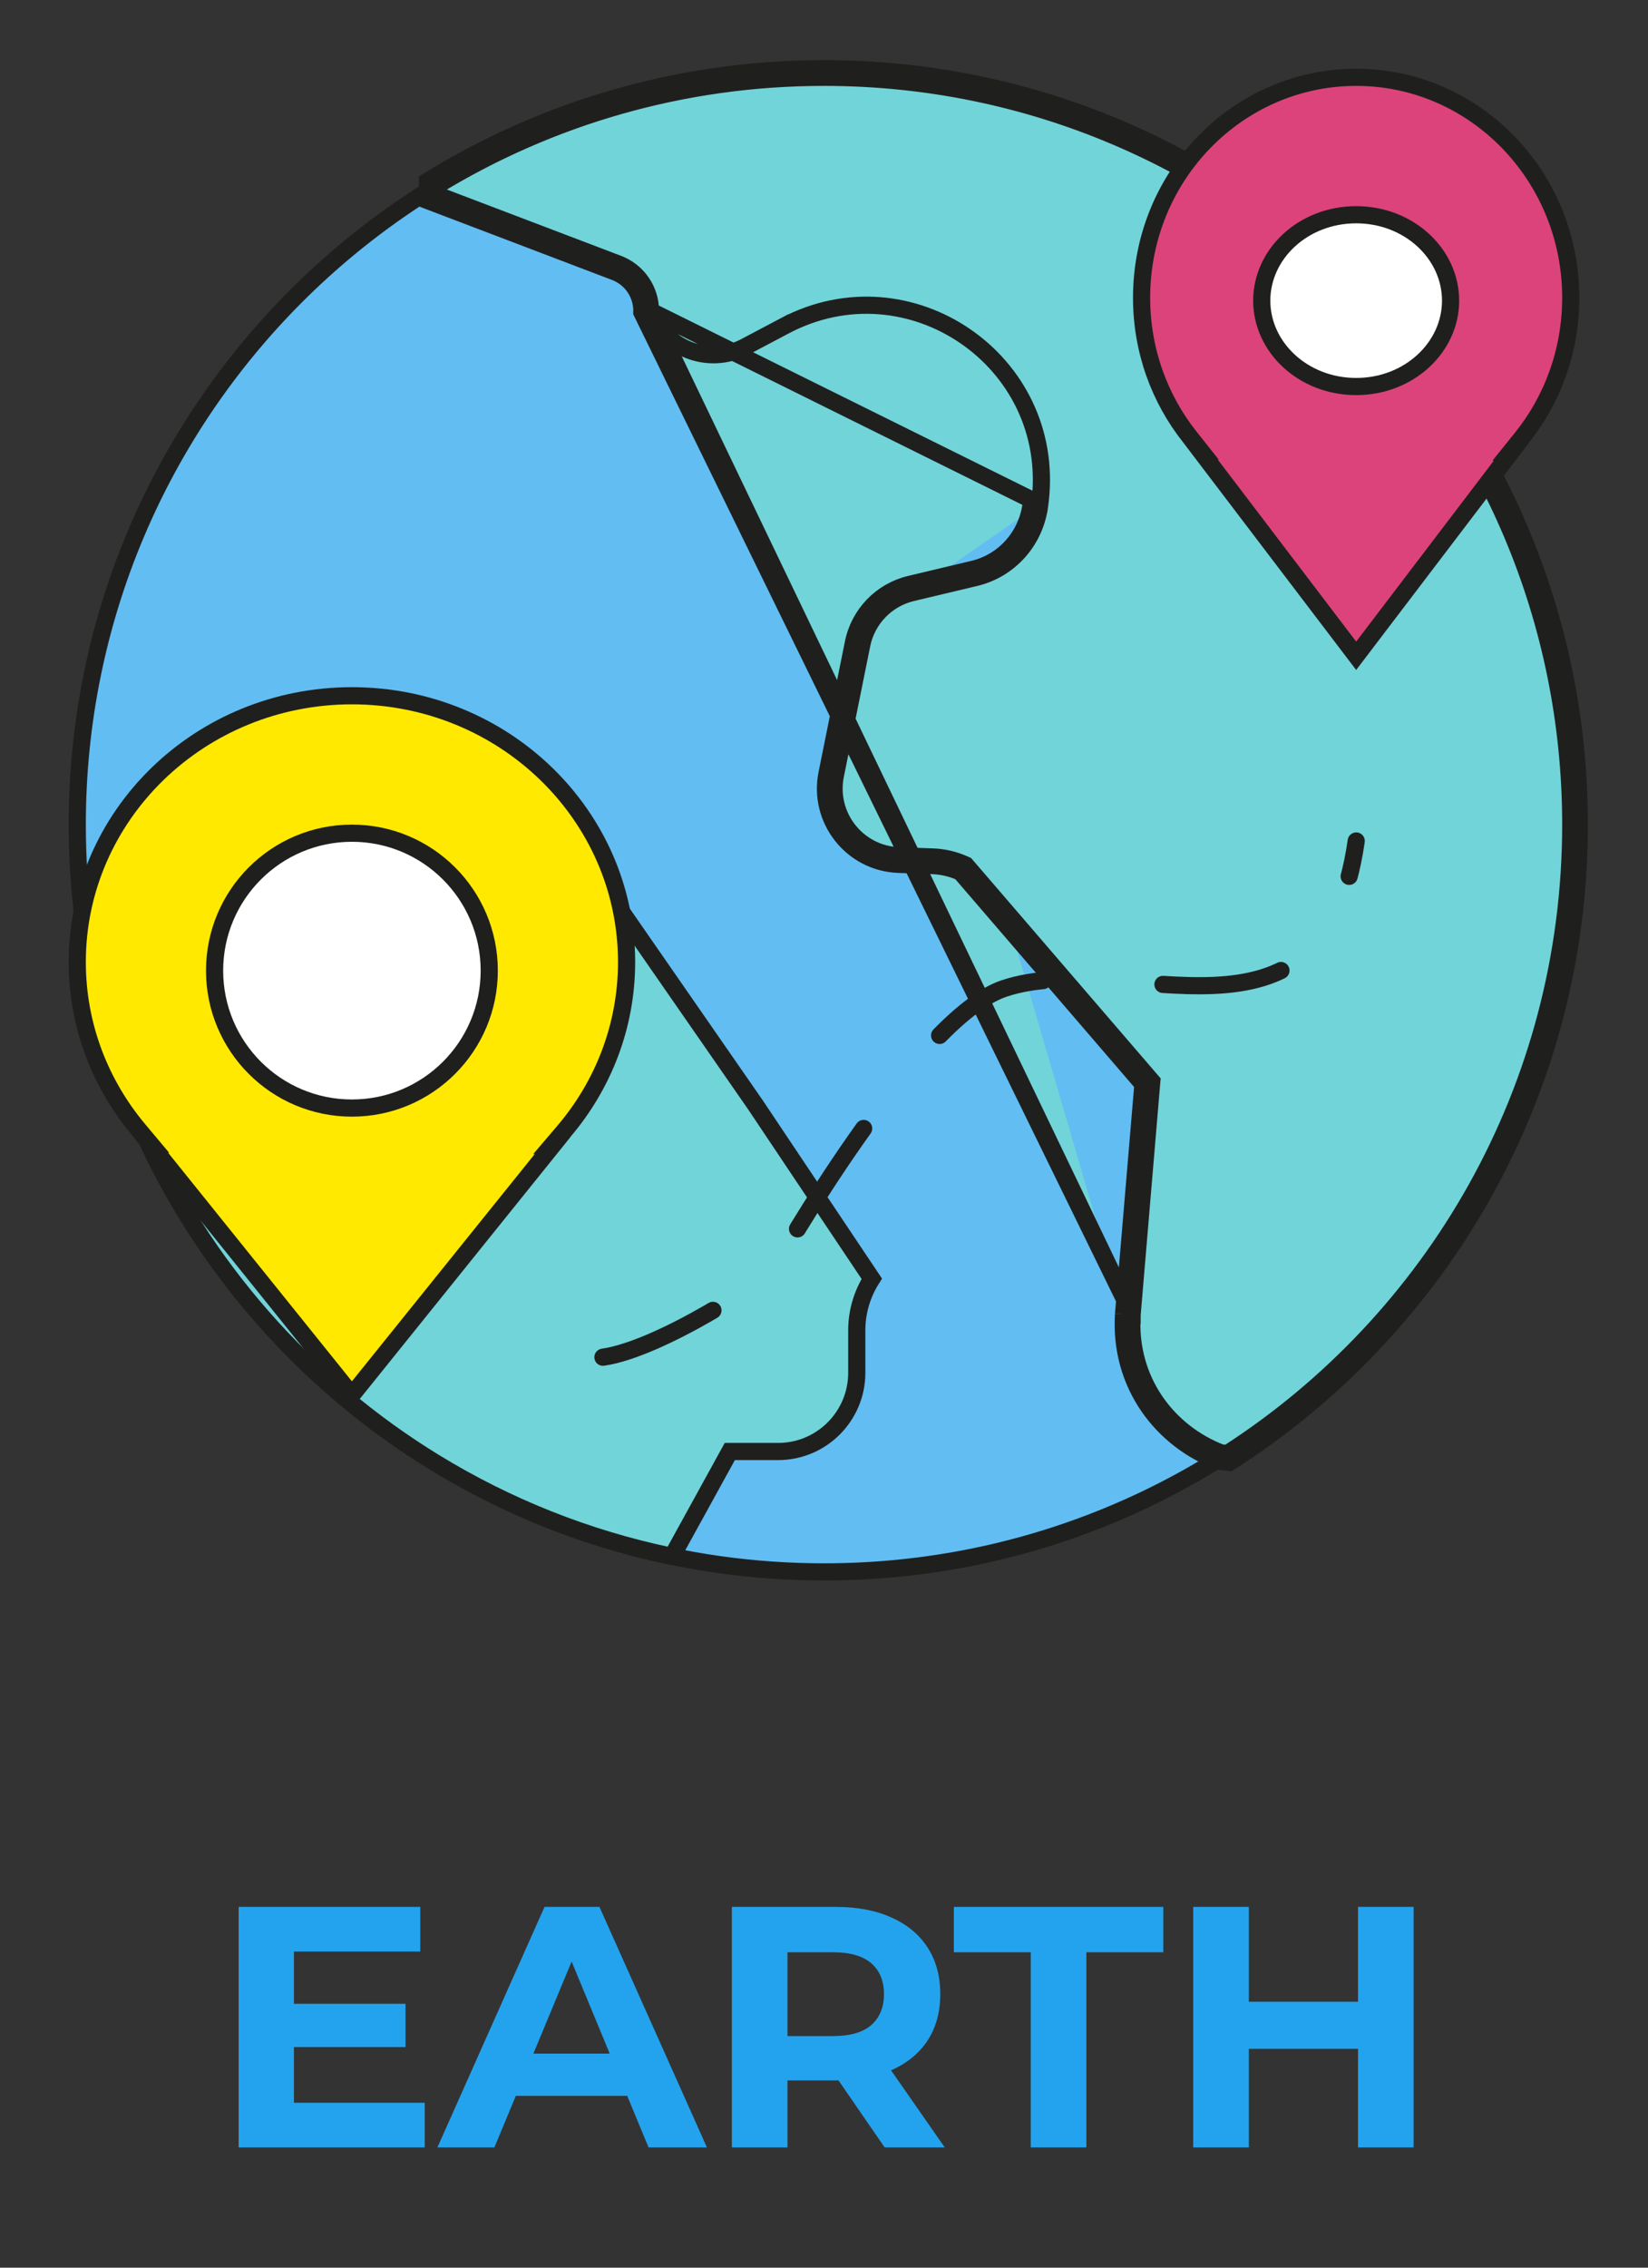 <svg width="96" height="132" viewBox="0 0 96 132" fill="none" xmlns="http://www.w3.org/2000/svg">
<rect x="0" y="0" width="96" height="132" fill="#333333" stroke="none"/>
<path d="M48 4.5C72.024 4.5 91.5 23.976 91.5 48C91.5 72.024 72.025 91.5 48 91.5C39.708 91.5 31.96 89.18 25.366 85.155C12.852 77.515 4.5 63.733 4.5 48C4.5 23.976 23.976 4.5 48 4.5Z" fill="#62BDF2" stroke="#1F201E"/>
<path d="M42.808 84.492H42.513L42.37 84.751L39.231 90.451L39.053 90.577C34.135 89.549 29.521 87.692 25.366 85.155C17.815 80.545 11.779 73.697 8.18 65.534L36.412 53.369L44.007 64.315L50.784 74.436C50.214 75.331 49.909 76.373 49.909 77.439V79.908C49.909 82.439 47.856 84.492 45.325 84.492H42.808Z" fill="#71D4D9" stroke="#1F201E"/>
<path d="M60.074 29.285C59.852 31.19 58.501 32.71 56.685 33.138C55.504 33.417 54.159 33.738 53.007 34.013M60.074 29.285L60.571 29.343L60.571 29.343M60.074 29.285L60.571 29.343M60.074 29.285L60.096 29.097L37.891 18.101M60.571 29.343C60.325 31.454 58.824 33.147 56.8 33.625L56.8 33.625C55.62 33.904 54.275 34.224 53.123 34.5M60.571 29.343L60.593 29.155L60.593 29.155C61.541 21.007 52.965 15.134 45.712 18.966L45.946 19.408L45.712 18.966L43.341 20.219C41.251 21.288 38.705 20.289 37.891 18.101M53.123 34.5L53.007 34.013M53.123 34.5C53.123 34.5 53.123 34.5 53.123 34.5L53.007 34.013M53.123 34.5C51.642 34.854 50.501 36.035 50.2 37.528L48.665 45.128C48.187 47.495 49.946 49.726 52.36 49.813L54.33 49.884C54.961 49.907 55.582 50.051 56.159 50.309L56.261 50.355L56.334 50.439L66.958 62.78L67.095 62.939L67.077 63.148L65.948 76.527L65.449 76.495M53.007 34.013C51.336 34.413 50.05 35.745 49.71 37.429L48.175 45.029C47.636 47.699 49.62 50.215 52.342 50.313L54.312 50.384C54.879 50.404 55.437 50.534 55.955 50.765L66.579 63.106L65.449 76.495M65.449 76.495L65.947 76.537L65.947 76.532M65.449 76.495C65.188 80.604 67.701 83.808 70.986 85.055L71.617 85.13C83.872 77.319 92 63.609 92 48C92 23.7 72.301 4 48 4C39.526 4 31.613 6.398 24.898 10.549V11.67L35.827 15.828C36.799 16.198 37.427 17.145 37.39 18.184L65.947 76.532M65.947 76.532C65.706 80.373 68.034 83.374 71.106 84.566L71.498 84.612C83.531 76.873 91.5 63.367 91.5 48C91.5 23.976 72.025 4.5 48 4.5C39.721 4.5 31.985 6.815 25.398 10.829V11.326L36.005 15.361L36.005 15.361C37.145 15.795 37.894 16.888 37.891 18.101M65.947 76.532L37.891 18.101" fill="#71D4D9" stroke="#1F201E"/>
<path d="M35.122 79.003C38.461 78.526 44.665 74.466 45.138 73.756C45.138 73.756 53.334 59.259 58.493 57.539C65.648 55.154 77.095 62.309 79.003 48.954" stroke="#1F201E" stroke-linecap="round" stroke-dasharray="7 7"/>
<path d="M8.747 66.597H8.777L8.087 65.775C5.843 63.106 4.5 59.704 4.5 55.998C4.5 47.453 11.649 40.5 20.5 40.5C29.351 40.5 36.5 47.453 36.5 55.998C36.5 59.741 35.13 63.175 32.846 65.856L32.143 66.68H32.192L20.5 81.203L8.747 66.597Z" fill="#FFE900" stroke="#1F201E"/>
<path d="M28.5 56.5C28.5 60.918 24.918 64.5 20.5 64.5C16.082 64.5 12.5 60.918 12.5 56.5C12.5 52.082 16.082 48.5 20.5 48.5C24.918 48.5 28.5 52.082 28.5 56.5Z" fill="white" stroke="#1F201E"/>
<path d="M69.926 26.247H69.954L69.31 25.436C67.554 23.227 66.5 20.407 66.5 17.331C66.5 10.233 72.108 4.5 79 4.5C85.892 4.5 91.5 10.233 91.5 17.331C91.5 20.438 90.425 23.284 88.638 25.503L87.982 26.317H88.026L79 38.174L69.926 26.247Z" fill="#DC437A" stroke="#1F201E"/>
<path d="M84.5 17.5C84.5 20.221 82.079 22.5 79 22.5C75.921 22.5 73.5 20.221 73.5 17.5C73.5 14.779 75.921 12.5 79 12.5C82.079 12.5 84.5 14.779 84.5 17.5Z" fill="white" stroke="#1F201E"/>
<path d="M16.882 116.64H23.622V119.16H16.882V116.64ZM17.122 122.4H24.742V125H13.902V111H24.482V113.6H17.122V122.4ZM25.48 125L31.72 111H34.92L41.18 125H37.78L32.66 112.64H33.94L28.8 125H25.48ZM28.6 122L29.46 119.54H36.66L37.54 122H28.6ZM42.633 125V111H48.693C49.946 111 51.026 111.207 51.933 111.62C52.839 112.02 53.539 112.6 54.033 113.36C54.526 114.12 54.773 115.027 54.773 116.08C54.773 117.12 54.526 118.02 54.033 118.78C53.539 119.527 52.839 120.1 51.933 120.5C51.026 120.9 49.946 121.1 48.693 121.1H44.433L45.873 119.68V125H42.633ZM51.533 125L48.033 119.92H51.493L55.033 125H51.533ZM45.873 120.04L44.433 118.52H48.513C49.513 118.52 50.259 118.307 50.753 117.88C51.246 117.44 51.493 116.84 51.493 116.08C51.493 115.307 51.246 114.707 50.753 114.28C50.259 113.853 49.513 113.64 48.513 113.64H44.433L45.873 112.1V120.04ZM60.044 125V113.64H55.564V111H67.764V113.64H63.284V125H60.044ZM79.108 111H82.348V125H79.108V111ZM72.748 125H69.508V111H72.748V125ZM79.348 119.26H72.508V116.52H79.348V119.26Z" fill="#23A3ED"/>
</svg>
